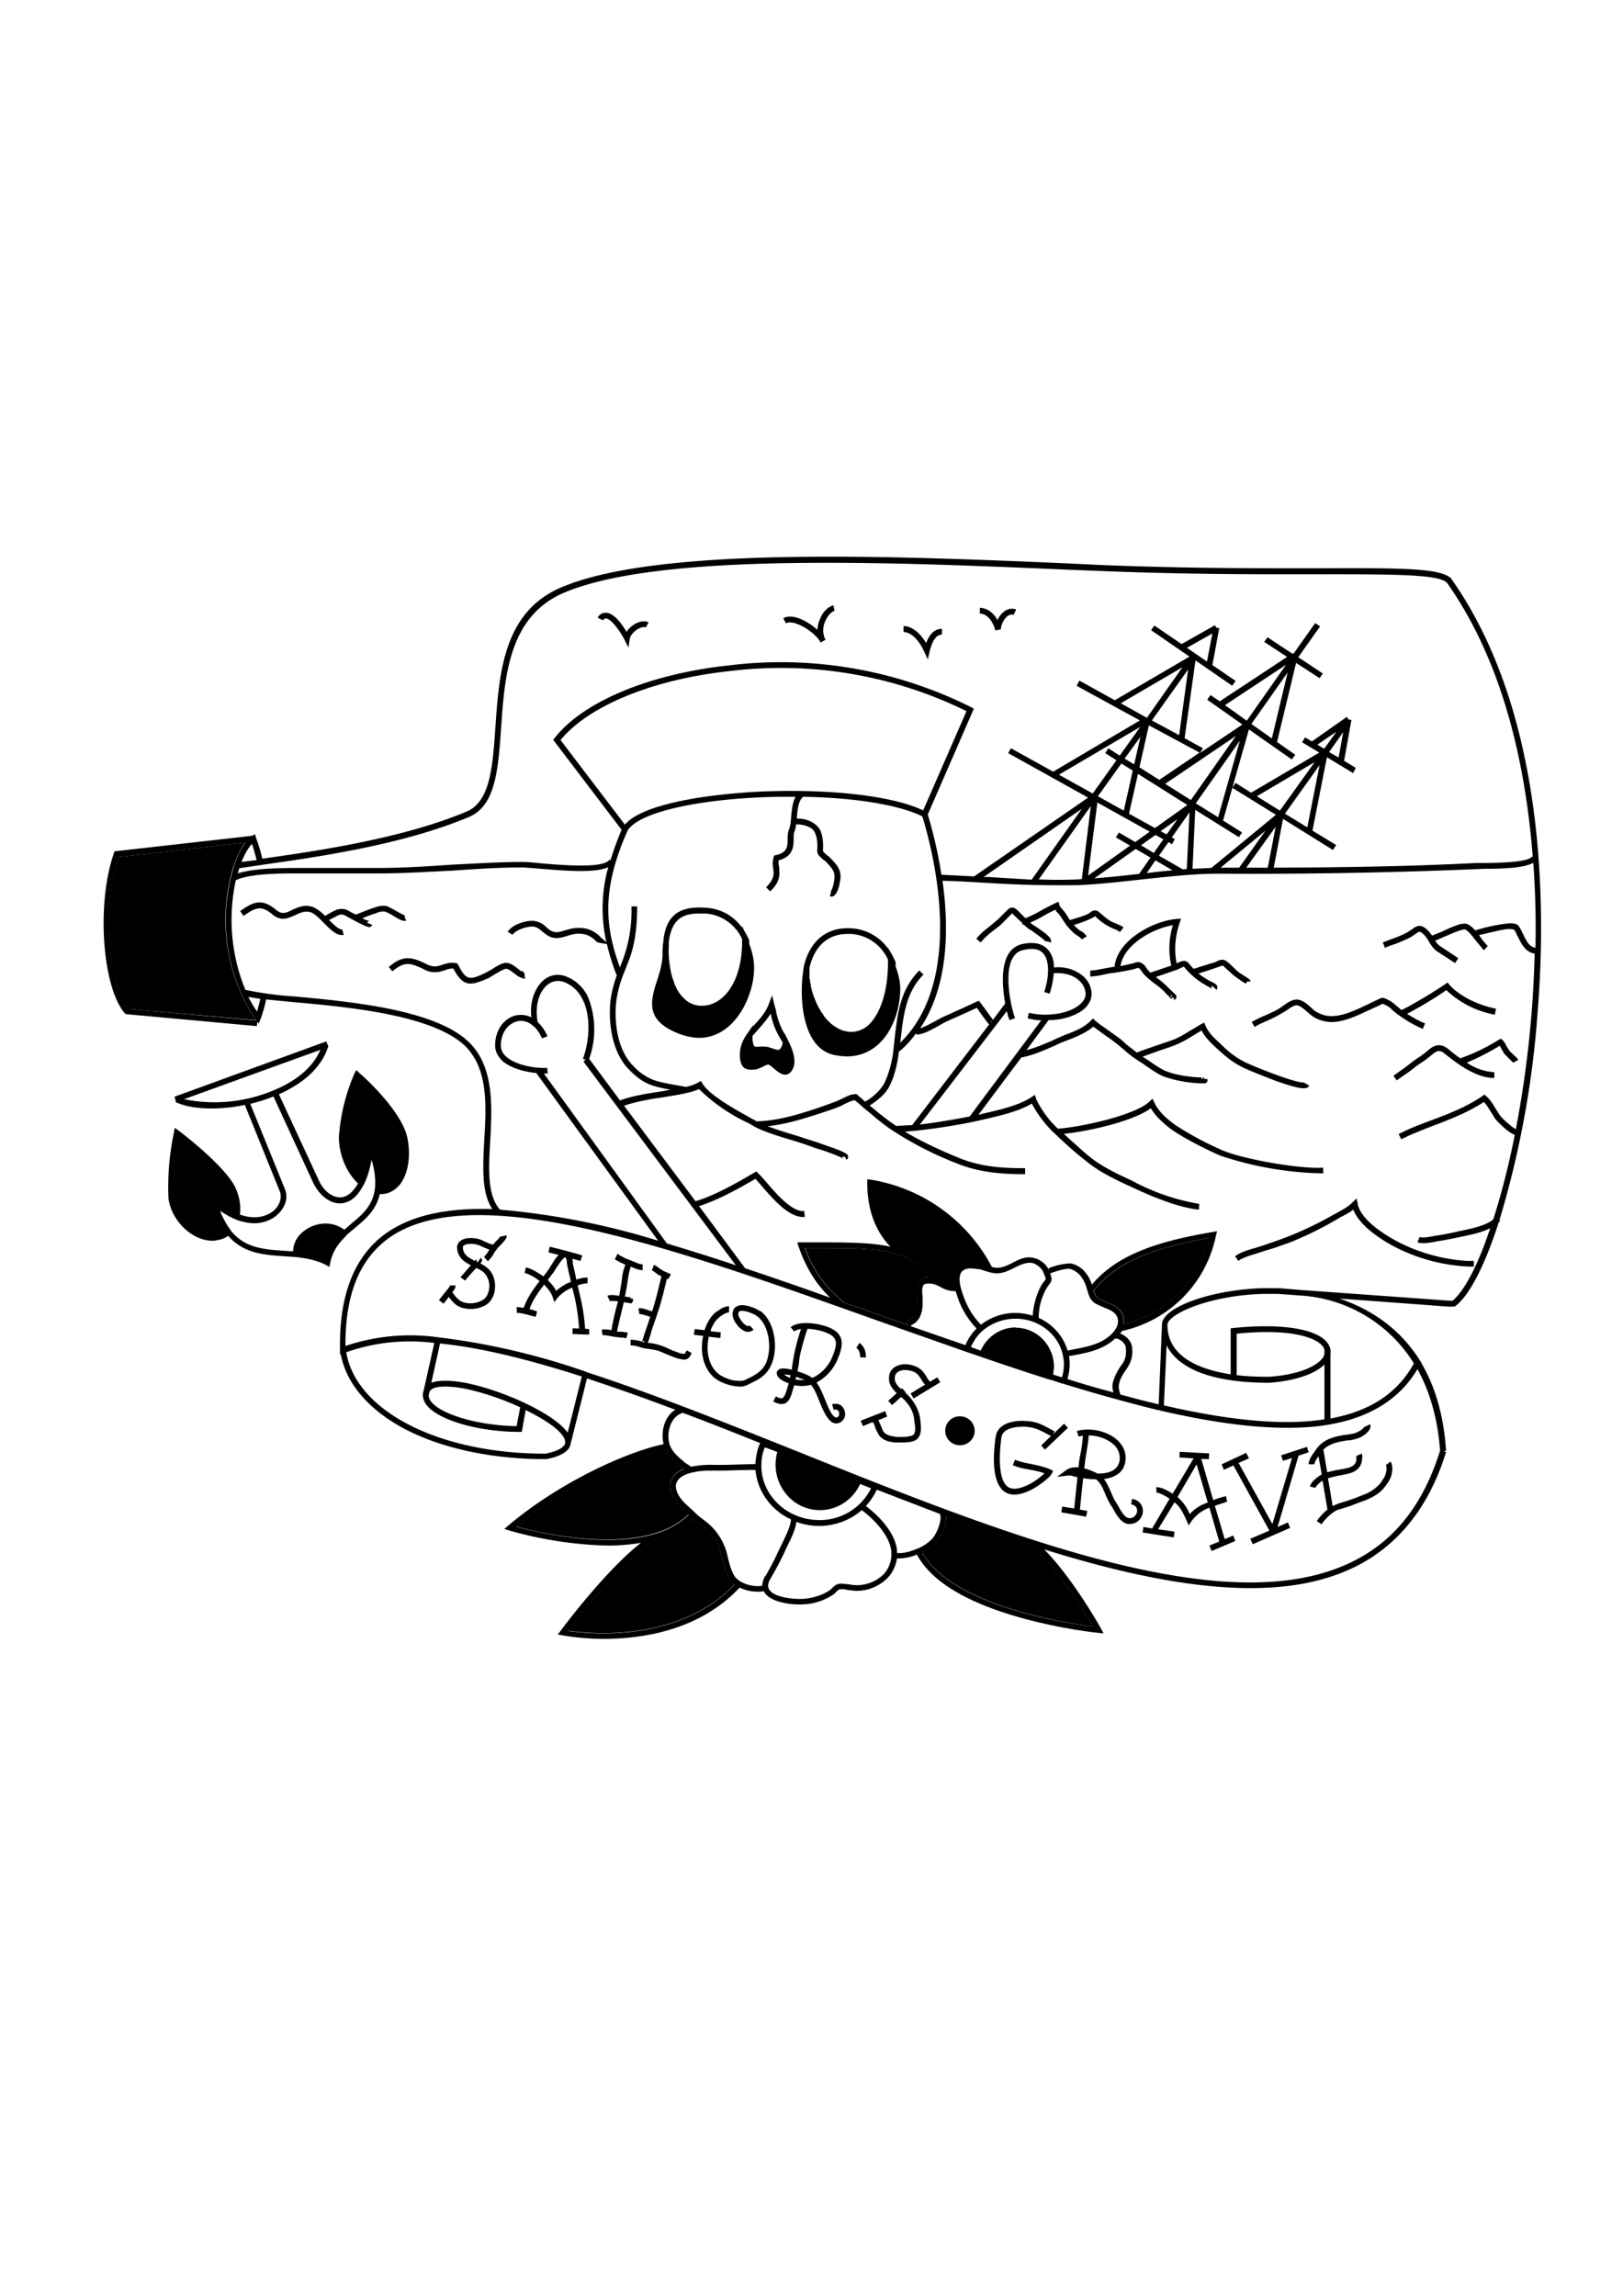 <svg xmlns="http://www.w3.org/2000/svg" width="595.3" height="841.9"><path d="M287.8 379V379.2a25.5 25.5 0 0 1-3.2-8.7l-.6-2.2-.8-3.3-1.2 3.2c-1 2.8-3.4 5.7-5.3 7.6l-.5.6v-.4l-2 2.9c-2.2 3-3 5.8-2.8 9 .3 3.1 1.5 4.4 4.2 4.4l1.5-.1c.8-.1 1.7-.6 2.7-1 .7-.4 1.6-.8 2-.8.4 0 1.3.8 2 1.4 1.3 1.1 2.7 2.3 4.2 2.3 1.3 0 2.3-.9 3-2.6 1.2-3-.6-7.3-1.8-9.7l-1.4-2.8zm-9.5-1.7c1.4-1.5 3-3.5 4.4-5.6a26 26 0 0 0 3.2 8.6l1.2 2.1c-.6 2.6-1.4 2.6-1.7 2.6-.5 0-1.2-.2-2-.5l-1.2-.4a7 7 0 0 0-2-.3h-1.4l-1 .1c-.7 0-1-.1-1.1-.3-.4-.3-.7-1.3-.7-3.7l2.3-2.6zM274.8 346v-1.2c-.6-1.4-1.3-2.6-2-3.8l-.6-1.4v.6c-3.1-4.3-7.8-7-13.3-7.3a31 31 0 0 0-2.4-.1c-8.2 0-12.3 3.7-13.2 12.3v.5l-.1.5a35.3 35.3 0 0 0-.2 3.9c0 3.3-1 6.5-2 9.6-2.4 7.5-4.8 15.2 9.5 20 2 .6 4 1 5.9 1 13 0 20.2-15.2 20.2-25.7 0-3.3-.9-6.4-1.8-8.8zM256.5 335h2.2a16 16 0 0 1 13.5 9.4v.8c0 15.9-7.7 24-15.1 23.6h-1l-.4-.1-.6-.2h-.4l-.5-.2-.4-.2-.5-.2-.4-.2-.5-.3-.3-.2-.5-.4-.3-.3-.4-.3-.3-.4-.5-.4-.2-.3a13.5 13.5 0 0 1-2.1-3.4l-.2-.4-.3-.8-.1-.3a25 25 0 0 1-.3-1l-.2-.4-.2-.7a36.8 36.8 0 0 1-1.2-11.2v-.7-.8c1-7.4 4.1-10.4 11.2-10.4zM328.5 353v-.2l-.1-.2c-.7-1.6-1.5-3.1-2.4-4.5l-.3-.6v.3a17.9 17.9 0 0 0-14.9-7.4c-8.2 0-14 5.2-16 14.2l-.5 3.8c-.4 4.7-.4 11.6 1.5 17.6 2 6.2 5.3 9.8 10.2 10.9 1.6.3 3.2.5 4.7.5 6.1 0 11.3-3 14.9-8.5 2.9-4.5 4.6-10.5 4.6-16.4 0-3-.9-5.8-1.7-8.1V353zm-17.7-10.5h1.5a16 16 0 0 1 13.4 9.4v1.2c0 10.7-3 19.3-7.5 23.1a9.3 9.3 0 0 1-5.7 2.2h-.5c-3.3-.1-6.3-1.8-9-4.8l-.8-1-.2-.4-.5-.8-.3-.3-.4-.8-.3-.4-.4-.8-.2-.4-.4-.8-.2-.5-.3-.7-.2-.5-.3-.8-.2-.5-.2-.7-.2-.6-.2-.7-.1-.6-.2-.6v-.7l-.2-.6-.1-.6v-.5l-.2-.7v-.5-.7-.4-.7-.3-.7-.3c.8-3.8 3.8-12.5 14-12.5zM185.6 355.3c1 0 1.8.8 2.8 1.5l1.6 1.2.4.2.6.3 1.6.5-.2-1.6c0-.5-.2-.9-.6-1.1-.3-.2-.6-.2-.8-.2l-1.2-1c-1.2-.9-2.6-2-4.3-2-1.4.1-3 1-5.3 2.5l-2 1.1c-6.2 3-7.3 2.7-10.2-3l-.3-.4-.5-.1c-1.8-.4-3.3.1-4.7.5-.9.3-1.7.6-2.7.7-1.7 0-2.7-.5-4.1-1.2l-1.3-.6c-4.7-2-7.5-1.6-11.8 2l1.3 1.6c3.7-3 5.7-3.4 9.7-1.6l1.2.5c1.4.8 2.8 1.5 5.1 1.4 1.2 0 2.3-.4 3.3-.7 1-.4 2-.7 3.1-.6 2 3.8 3.8 5.5 6.3 5.5 1.7 0 3.8-.8 6.6-2l2.1-1.3c1.4-.8 3.4-2 4.2-2.1zM144.8 336.2l.7.4c.9.5 1.9 1.1 3 1.1h.2l.3-.1-.5-1v-.3l-.1-.7c-.4 0-1.2-.5-1.8-.8l-.9-.5-1.2-.7-2.1-1.1c-2-.8-4 0-5.6.5l-.9.3-5.4 2.1-2-1c-1-.7-2.3-1.3-4-1-1 0-3.1 1.2-5.3 2.5a13 13 0 0 0-4.5-3.3c-3-1-5.3.1-7.4 1-2.4 1.3-4 1.8-6 .1-5.3-4.5-8.5-2.9-13.2.4l1.2 1.8c4.6-3.2 6.5-4 10.7-.5 3.1 2.6 5.8 1.3 8.3.2 1.8-.9 3.6-1.7 5.8-1 1.2.4 3 2.1 4.6 3.8 2.3 2.3 4.5 4.5 6.6 4.5h.8l-.6-2.1c-1 .3-3-1.6-4.8-3.4 2.8-1.5 3.8-2 4.2-2 .9-.1 1.5.2 2.7.9 5.6 3.1 7.2 3.7 8 3.7l.3-.1.7-.7-2-.8c.3-.4.7-.6 1-.6-.3 0-1.1-.3-2.7-1 1.2-.6 2.7-1.1 3.7-1.5l1-.3c1.2-.5 2.7-1 3.9-.6a23.6 23.6 0 0 1 3.3 1.8zM488.9 374.8c4.5-.2 9-2.4 13.1-4.3l3.3-1.5 1.4-.7.4-.2 1 .4.5.3c.7.3 1.6 1 2.3 1.8l1.6 1.3c3.5 2.5 6.4 4.2 9.4 5.4l.8-2c-2.1-.8-4.2-2-6.6-3.5 4.2-2.2 10.3-5.8 14.4-8.7a35 35 0 0 0 17.8 9l.4-2.2c-5.3-1-12.9-4-17.2-8.9l-.6-.7-.8.6c-4.4 3-11.7 7.4-16 9.5l-.3-.2-1.4-1.2c-1-.8-1.9-1.7-3-2.2l-.4-.2c-1.6-.8-2-.9-3.3-.2l-1.3.6-3.3 1.6c-4 1.9-8.2 3.9-12.3 4-2 .1-3.7-.3-5.7-1.4-.7-.3-1.5-1-2.3-1.8-1.5-1.3-3-2.6-4.7-2.8-2-.3-4 1.2-5.8 2.5l-2 1.3-3.8 1.8a41 41 0 0 0-5.4 2.6l1.1 1.8c1.6-1 3.3-1.7 5.1-2.5a54.9 54.9 0 0 0 6.2-3.3c1.5-1 3.1-2.3 4.3-2.1 1 .1 2.4 1.3 3.6 2.3.9.8 1.8 1.6 2.7 2.1a13 13 0 0 0 6.8 1.7zM555 386.6c-.6-.5-1.2-1-1.5-1.5l-.9-1.4c-.4-.8-.8-1.6-1.5-2.3l-.6-.5-1.4.8a69 69 0 0 1-13.5 6.4c-1.5-1-3-2.2-4.4-3.4-3.5-2.8-6-.8-8 1l-2.1 1.6c-1.8 1.1-3.5 2.4-5.1 3.7l-4.9 3.5 1.2 1.7 5-3.5c1.6-1.3 3.2-2.5 5-3.6l2.2-1.7c2.3-2 3.3-2.7 5.4-1 5.2 4.2 11.4 8.6 17.5 8.9h.7v-2.1a20 20 0 0 1-10.1-3.5 92 92 0 0 0 12.1-6.2l.6 1.1 1.1 1.9 1.7 1.7 1.5 1.5 1.9-1c-.4-.7-1.2-1.4-2-2.1zM498 441.5l-.4-2-1.5 1.4c-1.4 1.5-3.3 2.5-5.2 3.6l-2.6 1.4a125 125 0 0 1-21.4 9.6l-3.5 1.2-2.8.9c-2.6.7-5.6 1.6-7.6 3.1l1.2 1.7c1.8-1.3 4.4-2 7-2.8l3-1 3.4-1c2.6-1 5.4-1.8 8-3a127 127 0 0 0 16.2-8.3c1.6-.8 3.2-1.6 4.6-2.7 2.4 6.3 11 11.4 14.7 13.4a66 66 0 0 0 28 7.5h1.5v-2.1h-2.4c-8.8-.5-18-3-26-7.3-3-1.6-13-7.3-14.2-13.6zM456.9 358.2a51 51 0 0 1-3-2l-3-2.9-.3-.2c-1.6-1.5-2.6-1.3-4-.7l-.8.4-7.4 2.3-.6.2-1.2-1.3-.2-.3c-.5-.5-1-1.3-2.1-1.3-.6 0-1.3.2-2.3.7l-.4.2c-.5-2.2-1.3-8 1.1-14.9l.5-1.5-1.6.1c-8.8.7-22 8-22.8 17.6h-.7l-1 .2-2.8.5c-1.5.3-3 .6-4.4.6v2.2a24 24 0 0 0 4.9-.7l2.5-.5 1.1-.1c2.5-.4 5-.8 7.6-1.4l.8-.3c.7-.2.7-.2 1 0 .4.3.7.7 1 1.2l.8 1c1.2 1.3 2.6 2.4 3.9 3.4a26 26 0 0 1 3.3 2.7l2.3 2.4.6.5.5-.6.6.8a1 1 0 0 1-.8.1l.6.2.4-.3c.2-.1.5-.4.5-1v-.4l-.9-.9-2.3-2.2a28 28 0 0 0-4.4-3.7l7-2.4 1.1-.4 1-.5 1.2-.5.5.5.3.4a27.8 27.8 0 0 0 7.1 5.8l1 .6.5.2 1 .6s-.2-.2-.2-.5c0-.2 0-.5.2-.6l1.6 1.5c.2-.3.4-.7.3-1.1-.1-.8-1-1.3-2-1.8l-.4-.2-1-.5-2.2-1.4-1.3-1a225.6 225.6 0 0 0 7.9-2.6c1-.4 1-.4 1.6.2l.3.3 3.2 2.9 3.1 2.2 1.2.7.7-.8 1 .1c0-.6 0-.7-1.7-1.8zm-27.3 6.7l.5.6h-.7c0-.2 0-.4.2-.6zm-9-9.8c-.4-.6-.8-1.2-1.4-1.6-1.3-1-2.3-.7-3.1-.4l-.6.2-4.5 1c1-7.5 11.3-13.7 19.2-15a29 29 0 0 0-.6 14.8l-7.7 2.6-.7-.8-.6-.8zM396.5 341.5l-1-.7c-.6-.6-1.2-1-1.6-1.6a43.6 43.6 0 0 0 6.8-2.6l1-.6.3.3.5.5a21.2 21.2 0 0 0 6 3.8c.8.3 1.6.7 2.3 1.2l1.3-1.7c-.9-.7-1.9-1-2.9-1.5l-1.3-.5c-1.5-.8-2.7-1.8-4-3-.2 0-.3-.2-.4-.3-.5-.4-1-1-2.2-.9-.6.1-1.2.5-1.8 1l-.6.3c-1 .6-4.6 1.7-6.5 2.2l-.6-1-1.4-2.1-.7-.8c-.5-.6-1-1-1.1-1.6l-.3-1.2-1.2.5-4 2c-2.2 1.3-5 2.8-7 3.5l-.6-.6-2.3-2.3c-1.2-1-2.2-1.6-3.8 0l-1.5 1.5-1.8 1.8-2.6 2.2c-2 1.6-4 3.1-5.4 5l1.6 1.3a30 30 0 0 1 5-4.6c1-.7 2-1.5 2.8-2.3l2-2a29.9 29.9 0 0 1 1.7-1.7c.2 0 .4.3.5.4l2.3 2.2 1 .9v.6h.5l1.6 1.4 1.6 1c1.2.9 4.5 3.1 4.8 3.9v-.3l2 .5c.4-1.5-1.4-3-5.6-5.8a31 31 0 0 1-1.5-1l-.5-.5c2-.8 4.2-2 6.2-3.2l3-1.5c.2.5.6 1 1 1.3l.6.7 1.2 1.8 1.2 1.8c.8 1 1.7 2 3 3.2l1.2.8c.6.4 1.2.8 1.5 1.3l1.8-1.1a6.6 6.6 0 0 0-2.1-2zM292 228.7c3.3 1 7.1 4 8.5 6.1l.5.8 1.8-1-.4-.8a8 8 0 0 1 .2-5.8c.9-2.1 2.2-3.6 3.5-4l-.4-2c-2 .5-4 2.4-5 5.2-.5 1-.8 2.4-.9 3.8-2-1.9-4.8-3.6-7.2-4.4-2.2-.7-4-.6-5.3.1l1 1.9c.8-.5 2-.4 3.6 0zM331.5 231.8c3 0 6 3.7 7.5 7.2l1.3 2.8.7-3c1.1-4.2 2.5-6 4.5-6.1v-2.1c-3.2 0-4.9 2.8-5.8 5.2-2-3.3-5-6.2-8.3-6.2v2.2h.1zM365.1 231.2l2-.4c0-1.4 1-3.8 2.5-4.9.8-.5 1.5-.7 2.2-.4l.9-2c-1.4-.5-3-.3-4.3.7-1 .7-2 1.9-2.5 3.2-1.6-2.8-3.8-4.4-6.5-4.5v2.1c3.8.2 5.3 4.8 5.7 6.2zM222.2 226.8c2 0 5.5 5.1 6.8 7.7l1.5 3 .5-3.3c.2-1.2 1.7-2.9 3.3-3.7 1-.5 2-.7 2.6-.4l1-1.9c-1.3-.6-3-.4-4.6.4a9.7 9.7 0 0 0-3.5 3.1c-1.5-2.6-4.6-7-7.6-7-.8 0-2 .2-3 1.8l2 1c.4-.7.8-.7 1-.7zM127 453l3.2-2.7c3.9-3.2 7.8-6.6 9.1-12.4h.4c2.7 0 5-1.2 6.9-3.4 3.1-3.9 4.2-10.5 2.8-17.3-2.1-10.1-17-23.3-17.7-23.8l-1-1-.7 1.3a71 71 0 0 0-5.7 23.3c0 6.3 2.7 12.9 7 17-1.9 3.3-4.1 5.1-6.6 5.1-2.9 0-6-2.4-7.7-6.1l-14.7-31.7c6.7-3 15-8.2 18-17.3h.1v-.4-.1h-.1l-.6-1.6L64 402.2l.5 1.6-.2.3c3 1.5 7.7 2.4 13.3 2.4 3.8 0 8-.4 12.2-1.3l12.7 31.4c1 2.1.4 4.7-1.5 6.8-2.3 2.4-7 4.2-13 2 .4-3-.1-6.2-1.4-9.3-3.3-8-20.4-21-21.1-21.5l-1.4-1-.3 1.7a96 96 0 0 0-2 24.3c1.2 8.2 8.7 15.4 16.1 15.4.6 0 1.1 0 1.6-.2 1.6-.2 3-.7 4.2-1.6 5.6 6.5 13.2 7 20.6 7.5l4.3.3c3.4.4 7.3 1 11 2.9l1.2.7.3-1.4c1-4.9 3.6-7.8 6-10.1zm-59.5-49.9l50-18.1c-3.2 7.6-10.8 12.2-16.8 14.7a56 56 0 0 1-33.2 3.4zm17.1 48c-1.5-2-2.8-4.3-3.9-7.1 1.9 1.3 3.8 2.4 5.6 3.1l1.2.5c2 .6 4 1 5.7 1 4 0 7.3-1.7 9.2-3.8 2.6-2.7 3.3-6.1 2-9l-12.6-31c2.9-.7 5.8-1.6 8.5-2.7L115 434c2.3 4.5 6 7.3 9.6 7.3 2.3 0 5.5-1 8.2-5.8l.7-1.2c1.2-2.4 2.1-5.4 2.8-9 1.3 4.5 1.6 8.2 1.1 11.4-1 5.7-4.6 8.8-8.5 12l-2.6 2.3c-2-1.5-4.3-2.3-6.9-2.3a13 13 0 0 0-9.5 4.2 9.3 9.3 0 0 0-2.4 6l-3.1-.2c-7.6-.5-14.7-1-19.8-7.5zM183.7 453.5v-.4c-.1.4-1.2 1.6-1.8 2.1l-1 1.2h-.1c-.9-.1-1.8-.6-2.8-1-1-.5-2.1-1-3.2-1.2-1.5-.3-4.5-.4-6.1 1-.8.7-1.2 1.7-1 2.8.3 3.2 2.6 4.8 5 6a490.8 490.8 0 0 1-3.8 4.4l1.7 1.2a89.3 89.3 0 0 1 4.1-4.6c1.1.5 2.1 1 2.8 1.7a7 7 0 0 1 1.9 6c-.3 2-1.2 3.5-2.6 4.2a9.2 9.2 0 0 1-6.4.8c-1.9-.5-2.9-1.7-4.3-3.5 0-.1 0-.2-.2-.3.7-.8 1.2-1.6 1.2-2.5h-2c-.1.4-1 1.5-1.4 2l-.5.6-.8 1-1.4 1.8 1.7 1.3 1.4-1.8.5-.7c1.3 1.7 2.7 3.5 5.3 4.1a11.4 11.4 0 0 0 7.9-.9c2-1 3.4-3.2 3.7-5.9.4-3-.6-6-2.5-7.7-.8-.8-1.8-1.3-2.8-1.9.7-.9.7-1 .6-1.4l-.4-.7-1.2 1.7h-.1c-.4-.5-.4-1-.3-1.3l-.6.8c-2.3-1.1-4.2-2.3-4.4-4.6-.1-.6.1-.8.3-1 .8-.7 2.8-.8 4.3-.5.8.1 1.7.5 2.7 1l2.4 1c-.6 1-1.3 2-2 2.6l1.4 1.6c1-.8 1.8-2 2.5-3.3l.4-.6h.1l.6-.9 1-1c1.8-1.9 2.5-2.7 2.3-3.7l-2 .5zM214.6 487.3c-.2-3.8-.9-8.3-2-12.8l-.2-.8-.5-2.3a12 12 0 0 1 3.6-.8v-2.1c-1.4 0-2.8.3-4.1.8l-.2-1-.5-2.3-.6-2.6v-.8l-.2-1 3 .8.7-2a211 211 0 0 0-12-3.2l-.4 2.1 3.7.9c-1 1-1.8 2.4-2.6 3.6a32.5 32.5 0 0 1-3 4.3c-2.2-1.6-4.5-2.9-6.4-3.3l-.5 2c1.8.5 3.8 1.6 5.5 3-2.3 3-4.5 6.1-5.8 9.8l-2.6-.3.1 2.2c1.3-.1 3.5.5 5.2 1l1.7.4.5-2-1.6-.5-1.2-.3c1.2-3.3 3.2-6.2 5.4-9 1.4 1.5 2.6 3 3.1 4.5l.6 1.9 1.2-1.5a13.2 13.2 0 0 1 5.4-3.8l.5 2 .2.8c1 4.3 1.6 8.6 1.8 12.2l-2.4-.1v2.1l4.5.2h1.6v-2l-1.5-.1zm-6.7-16.6c-1.1.6-2.6 1.5-3.9 2.7-.7-1.4-1.8-2.7-3.1-4l1.5-2c.6-.7 1.2-1.6 1.7-2.5 1-1.4 1.8-2.8 3-3.8v-.1l.4.3c.3.5.4.8.4 1.5l.1.9.6 2.8.5 2.1.3 1.5-1.5.6zM227.5 483l1.3-5.4c.8 0 1.5.2 2.2.3l.5.1.4-.3.4-1.2-.6-.4-.4.4.1-.7a36 36 0 0 0-2.2-.3 90.7 90.7 0 0 0 1.2-7c.2-1.2.5-2.8 1-4 1.5.7 3 1.3 4.3 1.3v-2.1c-1 0-2.7-.8-3.9-1.3l-1.3-.5c-.6-.2-1.3-.5-2.1-1l-.5-.2-1.4-.9-1 2 1.2.7.7.4 2 .9a17.6 17.6 0 0 0-1.3 5.5l-.5 3.2-.5 2.7h-.1c-1.3-.2-3-.5-4.2 0l.9 2c.5-.3 2.1 0 3 0a105.1 105.1 0 0 0-2.2 9.2l-.2 1.4c-1.1-.2-2.6-.4-3.6-.2l.3 2c.8 0 2.7.3 4.1.6l2.4.3c.8 0 1.5.1 2.2.3l.6-2c-.9-.3-1.8-.4-2.7-.4l-1.3-.1.3-1.4.9-4zM251.6 495.7c-.4.8-.5.8-.8.8-1 0-2.3-.6-3.4-1l-.4-.1-2-.9a21.3 21.3 0 0 0-6.6-2h-.8a50.1 50.1 0 0 0 1.5-4.9 206 206 0 0 0 2.2-6.4c1.3-3.8 2.2-7.7 3.1-11.4l.2-.9.5.2 1-1.8-2.9-1.3-1.4-.9c-.6-.5-1.2-1-2-1.2l-.7 2c.5.2 1 .5 1.5 1 .5.3 1 .8 1.8 1l.2.2-.3 1.2c-.9 3.8-1.8 7.5-3 11.3l-.1.3-1-.3c-1.2-.4-2.6-1-4-.8l.3 2.1c.9 0 2 .4 3 .7l1 .3a241.5 241.5 0 0 1-2 5.9l-1 3.2a15 15 0 0 0-4.2-.7v2.1c1.5 0 2.4.3 4 .8.9.3 1.9.4 2.8.5l2.4.4c1.3.3 2.5.9 3.7 1.4l2 .8.5.2a13.7 13.7 0 0 0 4.1 1.1c1.7 0 2.2-1 2.7-2l.2-.4-1.8-1-.3.5zm-16-3.7s.3-.3.7-.3v.5h-.5l-.3-.2zM278.9 480.9c-1.6-1.1-6.3-3.2-8.7-1.8-.8.4-1.6 1.3-1.5 3.2.2 2 2.3 5 4.5 5.9a3 3 0 0 0 3.2-.6l-1.4-1.5c-.2.2-.5.3-1 .1-1.4-.5-3-3-3.2-4 0-1 .3-1.2.4-1.3 1.3-.7 5 .7 6.4 1.7 4.7 3.4 5.6 12.3 3.3 17.4-1.4 2.8-3.7 4.2-6.5 5.5-1.6.9-2.1 1-4.4.8-1.4 0-3-.6-4.7-1.4-2.4-1.1-4-3.1-5-5.8-.9-2.7-1-5.9-.3-8.9l4.2.5.2-2.1-3.8-.4c.2-.8.5-1.5.9-2.2a8.3 8.3 0 0 1 2.6-3.1l.2-.2c.7-.5 2-1.4 3.1-1.4V479c-1.9.1-3.4 1.2-4.3 1.9l-.3.1c-1.3 1-2.2 2.1-3.2 4-.5.8-.8 1.8-1.2 2.8l-3.6-.4-.3 2.1 3.4.4c-.7 3.3-.6 6.8.4 9.7 1.1 3.3 3.2 5.8 6 7.1a17.8 17.8 0 0 0 7 1.8c1.6 0 2.5-.4 4-1.2 3-1.4 5.9-3 7.5-6.6 2.8-5.9 1.6-16-4-20zM335.2 512.8l9.7-5.9-1.1-1.8-2.7 1.6c-.5-.6-1-1.2-1.3-1.9-1-1.6-2.1-3.2-4.8-4-2-.7-4.8-.8-6.9.6-1.2.8-2 2.1-2 3.8-.2 2.5 1.3 4.2 2.8 5.7l-3.1 2.8 1.4 1.6 3.3-3 .5.4c2.5 2.3 4 4.9 4.3 7.7v.4c.3 1.5.8 4.5-.3 5.4-1 .7-4 .9-6.4.7-2.6-.3-4-1-4.7-2.1l-.7-1.7-1-2.3 3.2-1.3-.7-2-9 3.5.8 2 3.6-1.5c.5.6.8 1.4 1 2.3l1 2c1.3 2.4 4 3 6.3 3.2h2.1c2 0 4.5-.1 5.8-1.2 2-1.6 1.5-5.2 1.2-7.3v-.4c-.6-3.3-2.2-6.3-5-9l-.4-.2.2-.2-1.4-1.6-.4.3c-1.3-1.2-2.4-2.4-2.3-4 0-1 .4-1.8 1.2-2.3 1.3-.9 3.4-.8 5-.3 2 .6 2.7 1.7 3.6 3.2.3.6.8 1.2 1.3 1.8L334 511l1.1 1.8zM449.2 564.4l-3.6-12.2 4.5-1.5-.4-2c-.8.1-2.8.7-4.7 1.4l-4.4-15.1 2.8.1.1-2.1-10.8-.6-.1 2.1 5.2.3-7.7 13c-1.8-1.2-4.2-2.5-6-2.4l.1 2c1.2 0 3.2 1.2 4.8 2.2l-6.4 10.9-3.2-.5-.3 2 11.4 1.8.3-2.1-6-.9 6-9.9.2.2c2 1.6 3 3.9 4 6l1 2.3 1-1.5a13.9 13.9 0 0 1 6.6-5l3.6 12.4-3.6 1.5.8 2 8.7-3.7-.8-2-3 1.3zm-8.5-12.5c-1.5.9-3 1.8-4.3 3.4a16.6 16.6 0 0 0-4.5-6.3l7-12L443 551c-1 .4-2 .7-2.3 1zM468.6 560l7.7-26.2 3.7-1.2-.6-2-9.5 3.1.7 2 3.3-1-7.2 24.2-12.4-22.4 3.8-1.7-1-2-9 4.2.8 2 3.5-1.6 13.2 23.9-7 3 .9 2 13.7-6-.8-2zM305.2 515l.6 2c.7-.2 1.2-.1 1.6.3.4.4.5 1.2.3 1.8a1 1 0 0 1-1 .7c-1 0-2.2-1.9-3.7-5.6l-.3-.8-.6-1.4c-.7-1.7-1.5-3.5-2.6-5a17 17 0 0 0 7.9-9c1-2.4 1.9-5.2.9-7.6-.7-1.6-2.2-2.8-4.5-3.7-3-1.2-10.4-2.7-13.8 0l1.3 1.6c.6-.5 1.5-.8 2.5-.9a73.8 73.8 0 0 0-3.4 14.9c-2-.5-4-.7-4.8 0-.4.3-.7.7-.7 1.2 0 .7.4 1.4 1 2a11 11 0 0 0 3.4 1.8l-1 3.3c-.5 1.3-1 2-1.4 2.2-.4.1-1.2-.1-2.3-.7l-1 1.8c.8.5 2 1 3 1l1-.1c1.5-.5 2.2-2 2.7-3.4l1-3.4c2.1.4 4.3.4 6.1-.2 1.2 1.4 2 3.2 2.7 5l.6 1.5.3.7c1.1 2.6 3 7 5.6 7h.1c1.3 0 2.4-.8 3-2a4 4 0 0 0-.8-4.2c-.9-1-2.3-1.2-3.7-.8zm-17.8-11l2.6.3-.2.7v.3c-1-.4-1.7-.8-2.4-1.4zm4.4 1.9l.1-.4.1-.6 3.2 1.2c-1.1 0-2.3 0-3.4-.2zm5.5-1c-.9-.6-2.8-1.4-4.8-2 .3-1.6.6-3 .7-4.6.3-2.1 1.8-7.8 3-11 2.4.1 5.2.7 6.8 1.4 1.8.7 2.9 1.5 3.3 2.6.6 1.3.3 3-.9 6a14.6 14.6 0 0 1-7.4 8 8 8 0 0 0-.7-.4zM317.6 497.8c.1-2.3-.8-4.3-2.4-5.3l-1.1 1.8c1.4.9 1.4 2.9 1.4 3.5h2.1zM352.2 519.4h-.2c-3 0-5.3 2.4-5.3 5.3s2.4 5.3 5.3 5.3h.2c2.9 0 5.3-2.4 5.3-5.3s-2.4-5.3-5.3-5.3zM378.3 536.9c-2-.4-4.2-.8-6-1.6l-.8 2c2 .9 4.2 1.3 6.4 1.7 1.8.3 3.6.7 5.2 1.3-1 1-3 2.5-4.3 3.3-1 .6-4.7 2.7-7.4 2.3-1.1-.1-2-.7-2.7-1.6-2-2.7-2.5-8.8-1.4-17.1.6-4.2 7.3-4 8.6-4 3.7.2 5.6 1.3 8.6 2.9l1 .5-3.6 3.5 1.4 1.5 8.4-8-1.4-1.5-4 3.8.5-1-1.3-.7c-3-1.6-5.3-3-9.4-3.1-4.9-.3-10.2 1.1-10.9 5.8-.9 6.3-1.3 14.6 1.8 18.7a6 6 0 0 0 5 2.5c3.2 0 6.5-1.8 7.9-2.7 1-.6 5-3.3 5.9-5l.5-1-1-.5c-2.2-1-4.7-1.5-7-2zM415.2 549.7l-.3 2c2 .3 2.2 1.8 2.2 2.2 0 1.1-.7 2.5-2.3 2.8-1.9.4-3.3-1.9-4.8-4.7l-1-1.6c-.6-1-1.1-2.3-1.6-3.4-.7-1.6-1.4-3.2-2.5-4.6 1.7-.2 3.3-.7 4.6-1.5 1.8-1 2.8-2.6 3.2-4.6.6-3.2-.5-6-3-8.3-3.7-3.3-10-4.6-14.7-3.2l.6 2 1.6-.3a52.6 52.6 0 0 1-1 7.2c-.3 1.4-.5 2.9-.6 4.4-1.7-.1-3.2.1-4.5 1l-3.4 2.5 4.1-.5a4.4 4.4 0 0 1 .7 0c.5 0 1.4.4 2.7.6l-.4 3.8-.8 7.7-4.4-.7-.3 2.1 9.1 1.6.4-2.1-2.7-.5.8-7.9.4-3.6c1.4.2 3 .4 4.7.4 1.7 1.3 2.5 3.2 3.4 5.4a29.1 29.1 0 0 0 2.7 5.1c1.4 2.5 3.2 5.9 6.2 5.9l1-.1c2.8-.6 4-3 3.9-5a4.4 4.4 0 0 0-4-4.1zm-13.4-9.7a22 22 0 0 0-4.1-1.5 83 83 0 0 1 .8-5.8c.3-2 .8-4.5.8-6.3 3.2 0 6.7 1.2 9 3.2a6.6 6.6 0 0 1 2.3 6.3c-.3 1.4-1 2.4-2.2 3.2-1.5 1-3.6 1.3-5.8 1.3l-.8-.4zM508.3 537.3c.3.4.4 1.7 0 2.9-.2 1.2-1 2.3-1.8 3.4v.1a14.4 14.4 0 0 1-6.5 4.5l-3 1.2-2.3.8-2.2.7a22.4 22.4 0 0 0-3.7 1.4l-1.7-10.2 3.5-.9.7-.1 1-.2c2.7-.5 6.4-1.1 7.2-5 0 0 .4-1.7 0-2.8l-2 .8v1.7c-.5 2.2-2.5 2.7-5.5 3.2l-1 .2-.8.1-3.4.8-1.4-8.3a8 8 0 0 1 1.4-1.1c2.3-1.5 5-1.9 7.6-2.3h.8c1.9-.4 3.4-.8 4.5-1.5.2-.1 3.8-2.3 2.8-4.4l-2 1v-.3c0 .4-1 1.4-1.9 1.8-.9.6-2.1 1-3.8 1.2l-.7.1c-2.8.4-5.8.9-8.5 2.6-1.3.9-2.4 2-3.5 3.8l-.4.5c-.8 1.2-1.7 2.6-1.7 4h2.1c0-.7.8-2 1.4-2.8l.1-.2 1.2 6.7c-1 .6-4 2.5-4.3 4.5l2 .4c.2-.7 1.5-1.9 2.6-2.6l1.8 10.6c-1.5 1.2-3 2.8-3.9 4.2l1.7 1.2c1.4-2 3.9-4.5 6-5.3l2.3-.7 2.5-.8a96 96 0 0 1 5.3-2c2.4-1 5.5-2.5 7.4-5.3 1-1.3 1.9-2.6 2.2-4.2.2-.6.7-3.2-.4-4.7l-1.7 1.3z"/><path d="M532.5 212.4c-3.5-4.2-18.8-4.1-49.2-4-21 0-47.1.1-79.4-1.2l-12.5-.6c-63.2-2.7-149.9-6.4-185.5 8.8-21.3 9-22.8 31.5-24.2 51.4-1 14.5-1.9 27.1-10.5 30.8-23.8 10-55.4 14.5-74.3 17.2l-.7.1c-.6-2.7-1.4-5.3-2.3-7.7l-.4-1.3-1 .6-50.5 5.7-.2.6c-6.5 18.5-4.3 49.3 4 58.8l.3.3 48.1 4.4.2-1.6.5.7.7-1.8a45 45 0 0 0 2-7.1h-.2l10.2 1c20.3 1.8 51 4.7 62.9 16 8.6 8.4 7.9 21.8 7.1 34.9-.5 9.8-1 19.1 3 25-16-.5-29.2 2-38.9 8.8-11.3 8-17 21.7-17 40.9v3.6h.3c2 10.6 10.1 20.2 23.2 27.2 13.6 7.2 32 11.2 51.9 11.2h.2c5.5-1 8.6-3 9-5.6l6-24a781 781 0 0 1 32.4 11.5c-3.8 2.3-5.2 7.4-4.5 11.6l.2 1c-14.1 3-38.4 14.2-56.9 29.8l-1.5 1.3 1.9.6a143.8 143.8 0 0 0 36 5.5c4.4 0 8.5-.4 12.2-1-13 10.1-28.8 31.3-29.5 32.3l-1 1.3 1.6.3c.2 0 6.4 1.3 15.3 1.3 14 0 35-3 49.8-18.8a15 15 0 0 0 6.5 1.5c.8 0 1.6 0 2.3-.2 0 .2.2.3.3.5 2.2 3.4 8.8 4.4 13 4.4l2-.1a21 21 0 0 0 10.6-3.8l1-1c.7-.6.9-.8 2-.7.7 0 1.3.1 2 .3 1.1.1 2.2.3 3.6.3a16 16 0 0 0 11.4-5.2c1.6-1.9 2.6-4.2 3-6.7h1a18 18 0 0 0 6.3-1.4c5.3 9.8 18 17.5 37.9 23.1 14.9 4.2 28.4 5.6 28.6 5.6l2 .2-1-1.8c-.4-.8-10.4-18.5-20.8-29 30.4 9.5 55.3 14.2 75.7 14.2 15.7 0 28.7-2.8 39.5-8.4 15.3-8 26.2-22 32.2-41.5l-1-.3 1-.1c-.8-12.7-3.9-23.5-9.1-32.3v-.2l-.2-.2a51.8 51.8 0 0 0-14.9-15.8 59 59 0 0 0-15-7.4l40.5 3 2-.1.2-.2c5-3.8 10.7-14.7 15.8-30.6l.6-.7-.3-.2a350 350 0 0 0 14-76.5c3.1-38 3-109.3-31.5-158.4zM97.2 317c19-2.7 50.7-7.2 74.8-17.4 9.8-4.1 10.7-17.3 11.8-32.6 1.3-19.2 2.9-41 23-49.6 35.1-15 121.5-11.2 184.5-8.5l12.6.5c32.2 1.3 58.4 1.2 79.4 1.2 27 0 44.7-.1 47.5 3.2 20.7 29.4 28.8 67 31.4 100.5l-.3-.2c-1.3 2.2-12.6 2.3-17.4 2.4H541c-25 1.3-50.5 1.6-73.8 1.7l3.4-17.9 18.3 11.4 1.2-1.8-8.7-5.3 5.3-26.9 9.6 5.8 1-1.9-4.3-2.6 2.7-15-1-.1-.7-1-12.8 9-2.5-1.5-1.1 1.8 6.3 3.8-25 14.7-5.7-3.6-1.2 1.8 16 9.9-23.7 19.5-6.9.3 1-21.6 16 10 1.2-1.7-7-4.4 9.5-33.4 15.7 11 1.3-1.7-6.7-4.7 7-29 8.6 5.6 1.2-1.7-9-6 8-11.3-1.8-1.2-8 11.3-.1-.3-.3.2-9.1-6-1.2 1.7 8.4 5.5-24.7 16.3-3.4-2.3-1.2 1.7 12.9 9.1-15.5 10.4 1-1.7-6.7-3.7 4-28.5 13.5 9.3 1.2-1.8-8.5-5.8 2.5-13.5-1-.2-.6-.9-12.2 6.9-10-6.8-1.2 1.7 14.1 9.7-27.4 16-13-7.2-1 1.9 23.2 12.7-31.8 18.8-15.5-8.6-1 1.8 29.3 16.3-41.8 28.9-12-.6c-1.4-9.4-3.6-17.4-5-22.1l16.9-38.8-.9-.5a155.6 155.6 0 0 0-88.8-15.4c-29.2 3.1-53.7 13.3-64.1 26.7l-.5.6 25.1 33c-1.7 4-3 7.7-4.1 11.2l-.4-.2c-2 3.2-17 2-25 1.3-2.9-.3-5.2-.5-6.6-.5-8.9 0-17.8.6-26.3 1-8.7.6-17.6 1.2-26.6 1.2h-28.2c-6.8 0-17.5 0-23.6 2l.6-1.9 9.4-1.4zm370.7-13.8l-2.9 15h-7.9l10.8-15zm-13.4 15h-6.8l16.5-13.6-9.7 13.6zm31.2-43.6l-2.5-1.5 7-4.8-4.5 6.3zm7-6.3l-1.7 9.5-3.5-2 5.3-7.5zm-23.2 29l-8.5-5.3 21.2-12.5-12.7 17.7zm14.5-16.7l-4.5 22.8-8.2-5 12.7-17.8zm-83.9 15l-3.3 26.8-1.5.1c-4.7.2-9.5.2-14.3 0l19.1-26.9zm-21.7 27l-16-1h-1.6l36-25-18.4 26zm47.3-17.8l6.2-4.4-4 5.6-2.2-1.2zm1 3l-3.5 5-4.7-2.8 5.3-3.8 2.9 1.6zm-3-4.1l-9.6-5.3 3.3-14.6 18.1 11.4-11.9 8.5zm-8.2-21.2l-3.3 14.8-9.5-5.3 8.6-12 4.2 2.6zm-3-4.3l5.8-8-2.3 10.1-3.5-2.1zm5.4 3.3l3.5-15.5L440 276l-14.8 10-7.4-4.7zm4.6-17.3l13.3-18.7-3.3 24.1-10-5.4zm-1.9-1l-9.5-5.3 22.6-13.2-13 18.5zm-9.9 13.9l-4.2-2.7-1.1 1.8 4.1 2.6-8.7 12.2-12.4-6.9 29.8-17.5-7.5 10.5zm-8.2 17.2l19.2 10.7-5.3 3.8-6-3.5-1.1 1.8 5.2 3-15.4 11 3.4-26.8zm14 17l5.5 3.2-4.2 6h-.2c-5.3.6-10.7 1.2-16.2 1.6l15.2-10.8zm7.3 4.2l6.3 3.7c-3.2.2-6.4.6-9.5 1l3.2-4.7zm1.3-1.7l3.5-5 1.3.8 1-1.9-1.1-.6 6.5-9.2-1 20.8-1.5.1-8.7-5zm2.2-26.3l26-17.6-16.5 23.5-9.5-6zm27.5-16l-8 28.2-8.2-5.1 16.2-23zm2.5-7.2l-8-5.7 22.4-14.8-14.4 20.5zm15-17.7l-5.8 24.2-7.5-5.3 13.3-18.9zm-37-9l9.4-5.3-2 10.3-7.3-5zm-66 133.2c.3 1.3.6 2.5 1 3.3l2-.7c-1.7-4.8-4-16.5-.9-22 1-1.7 2.2-2.7 4-3 3.3-.8 5.8-.4 7.2 1.2 2.7 3 2 9.5.4 14.2l2 .6a32 32 0 0 0 1.5-7.5c4.8-.3 7.7 1.2 9.2 2.6a7 7 0 0 1 2.5 5c0 1.4-.8 2.8-2.4 4.1-4 3.2-11.9 4.4-18.4 2.8l-.5 2c1.6.5 3.3.7 5 .8l-26.2 35.2h.1c-5 1-12 2.2-18.4 3l31.9-41.6zm-6 3.8l.5-.2-.3.4-.1-.2zm-28.8 38l-5.8.3-1.3-.9a82.4 82.4 0 0 1-6.6-5.1l-1.8-1.5c3.6-2.3 6-4.6 7.2-7 2.1-4.1 3-8.7 3.5-12.7 2.5-2 4.6-4.4 6.4-6.9v.6c2.5 0 5.4-1.7 8-3.1a39 39 0 0 1 3.3-1.8l6.5-2.9 4.4-2 .7 1c2.1 3 3.2 4.4 3.8 5.1l-28.3 37zm-4.3-30.2l.2-1.7c1-8.7 2-16.9 8.3-23.3l-1.5-1.5c-7 7-8 15.9-9 24.5l-.5 4.6a39 39 0 0 1-3.4 12.4 19 19 0 0 1-7 6.6l-.2-.2-1.7-1.5c-.4-.2-.5-.4-.6-.5-.6-.8-1.2-.6-2-.4h-.5c-1.2.4-2.4 1-3.6 1.6-1 .4-1.8.9-2.6 1.1l-2.1.8c-8.4 3-18 6.2-26.5 6.3l-1.8-1c-5.4-3-15.5-8.5-18-12.8l-.6-1-1 .6a18 18 0 0 1-4.5 1.6l-3.8-.7c-2.4-.4-5.1-.9-7.7-1.7a20 20 0 0 1-8-5.5c-4-4-6.3-11.1-6.3-19 0-4.1.4-6.4 1.6-10.8.6-2 1.4-4 2.3-6.2l1-2.6c2-5.2 3-11.4 3-19.7h-2.1a51.5 51.5 0 0 1-3.9 21.5l-.3.9c-5.6-15.2-6.7-28.8 2.8-50.2 3.7-6.2 22.8-11 48.6-12.2 4.5-.2 8.8-.2 13-.2-1.1 2-1.3 4.5-1.6 7-.1 2-.3 3.8-.9 5.2-.3.9-.4 2-.4 3.1 0 2.8 0 5.1-4.3 6.1l-.6.1-.2.6a7.8 7.8 0 0 0-.2 4c.1 1 .2 1.8.1 2.6-.3 1.8-1.4 3.1-2.7 4.5l1.5 1.5c1.5-1.5 3-3.2 3.3-5.6.2-1.1 0-2.2 0-3.2-.2-1-.3-1.8-.2-2.6 5.5-1.4 5.5-5.4 5.5-8 0-.9 0-1.8.2-2.3.4-.9.6-1.9.7-2.9 2 0 4.7.5 6.2 2 1 1.1 1.6 3.2 1.6 6v.6c-.1 1-.2 2 .7 3l1.5 1.4c.4.3.8.5 1 .8l.3.3c1.6 1.7 2.8 3 2.8 5.1 0 1.4-.7 4.8-1.4 5.2h.2l-.5 2 .5.1c.4 0 .8-.1 1.1-.4 1.7-1.3 2.3-6 2.3-7 0-2.9-1.7-4.6-3.5-6.5l-.2-.2c-.4-.5-.9-.8-1.3-1.1l-1.1-1c-.4-.5-.4-.8-.3-1.5v-.8c0-3.4-.7-6-2.2-7.4-2-2-5-2.8-7.4-2.7v-.8c.3-3 .6-5.8 2.3-7.2 19 .3 35.3 3 43.7 7.2 4.4 14.3 15.6 59.8-8.1 83zm-101-80l-23.6-31c10.3-12.6 34-22.3 62.1-25.3a154 154 0 0 1 86.8 14.7l-15.9 36.4c-11.2-5.4-34.4-8-59.9-6.9-20 1-43 4.6-49.4 12zm-135 13l-5.6.7c1.1-2.9 2.5-5.2 3.8-6.6.7 1.9 1.2 3.8 1.7 5.8zm-47 54.6c-7.7-9.3-9.5-38-3.6-55.7l46.4-5.3c-1.5 2-2.9 4.7-4 8.1a66.2 66.2 0 0 0 7.8 56.9l.1.2-46.7-4.2zm47.1 1a49.4 49.4 0 0 1-3.2-5.4l4.4.7-1.2 4.7zm85.5 47.6c.7-12.9 1.5-27.5-7.9-36.5-12.3-11.9-43.5-14.8-64.1-16.7A125 125 0 0 1 90 363a67.7 67.7 0 0 1-3.5-40.2c5.3-2.6 17.6-2.5 24.2-2.5H139c9 0 18-.6 26.7-1 8.5-.6 17.4-1.2 26.2-1.2l6.5.5c10.5.9 20.2 1.5 24.7-.6a56.5 56.5 0 0 0-.7 27.5l-2-1.7-.4-.4-.1-.2c-2.5-2-4.4-3-8-2.9-1.6 0-3 .4-4.4.8-1.6.5-3.2 1-4.4.6-1.2-.3-2-1-2.7-1.7-1.1-1-2.3-2-4.7-2.3-3-.2-7.8 1.4-9.5 4l1.8 1.1c1.2-1.8 5.2-3.1 7.5-3 1.7.2 2.4 1 3.4 1.8s2 1.7 3.6 2.2c1.9.5 3.8 0 5.6-.6 1.2-.4 2.5-.7 3.7-.8 3 0 4.4.6 6.5 2.4.2.3.5.7 1.3.9l3 .5a84 84 0 0 0 3.6 11.5l-.8 2.5c-1.3 4.6-1.7 7.1-1.7 11.4 0 8.4 2.5 16.1 6.9 20.5 2.1 2.2 5 4.8 8.8 6 2.3.7 4.5 1.2 6.6 1.5l-3.2.6c-5.2.8-10.6 1.6-15.3 3.3l.1.3-11.5-15.5a32 32 0 0 0-.4-22.6 14.6 14.6 0 0 0-8.6-7.8 8 8 0 0 0-8 1.8c-3.2 3-4.8 8-4.2 13.4-1.9-1-3.8-1-5.4-.8-4.7 1-7.9 5.5-7.9 11.1 0 2.1 1 4 2.6 5.6 3 2.7 8.3 4.1 12.5 4.5l44.7 61.5a278 278 0 0 0-58-11.4c-4.7-5.2-4.2-14.9-3.6-25.1zm19.7-24.9h1.4l-.2-2.1c-4 .3-11.5-.9-15-4.1a5.3 5.3 0 0 1-2-4c0-5.3 3.2-8.4 6.2-9 2-.4 3.8.2 5.4 1.5v.1h.1c1.4 1 2.5 2.7 3.4 4.7l2-.8c-1-2.3-2.3-4-3.6-5.2-1-5.4.2-10.6 3.3-13.4 1.8-1.6 3.9-2 6-1.4 3.2 1.1 5.7 3.4 7.3 6.7 3.1 6.4 2.3 15.5 0 21.6l1 .3-.8.7 55.9 74.7c-8.7-2.9-17-5.5-25.3-8l-45.1-62.3zm7.8 135.5v.1c-.5 1.6-3 3-7.3 3.8-39 0-69.4-15.6-73-37.2a70.1 70.1 0 0 1 32.3-3.4l-3.9 17.4c-.6 1.6-.3 3.3.8 5 3.9 5.7 19 10.2 34.2 10.2h1l1.4-8c8.2 4 14.5 8.5 14.5 11.8v.3zm-44-20.7c1.9 0 4.2.2 6.9.7 6.4 1.3 14 3.8 20.6 6.9l-1.3 6.9c-14-.2-28.1-4.3-31.6-9.3-.5-.8-.7-1.5-.6-2.2l.2-1c.5-1.4 2.6-2 5.7-2zm45 17c-5.1-7.3-24.4-15.8-37.7-18.4-5.6-1-9.8-1-12.4 0l3.2-14.4c14.1 1.4 31.1 5.4 52 12.1l-5.2 20.7zm41.9-7.3l-.1-.2c9.4 3.5 19 7.3 28.7 11.2-1 2.3-1.5 4.7-1.7 7.3v.4l-11.1.3h-3.8a37.6 37.6 0 0 0-8.8.7c-.2-.3-.7-.6-1.4-1l-.9-.6-.4-.4c-2.7-2.3-4.8-4.1-5.4-7.5-.6-4 .9-8.8 4.9-10.2zm-60.8 41.7a145.3 145.3 0 0 1 54.8-28.2c1.1 2.4 3 4 5 5.8l.6.4c.2.3.7.5 1.1.8-2.2.9-4.3 2.4-5 5-.9 3.8 2.5 8 4.7 9.8l2 2c-16.2 16-54.2 6.8-63.2 4.4zm19 38.1c4.2-5.6 20.8-26.6 32.1-33.3a31.7 31.7 0 0 0 13.6-7.8c.7.6 1.6 1.3 2.8 2 3.4 2.3 5.8 6.2 7 9.2.4 1 .7 2.3 1 3.7.8 3 1.6 6.4 3.4 8.3l1.2 1c-20.9 21.6-53.4 18.1-61.2 17zm72.2-20c-.7 1.4-1 2.5-1 3.5-1.9.5-7 0-9.7-2.9-1.4-1.5-2.2-4.6-2.9-7.3a22.1 22.1 0 0 0-9-14c-1.8-1.3-2.6-2.1-3.6-3.1l-2.5-2.3c-2.3-2-4.5-5.2-3.9-7.7.8-3 4.6-4 7.4-4.5 2.2-.4 4.4-.4 6.8-.4h3.9c5.8-.2 10-.3 11-.2.7 7.8 5.7 14.7 13 18.1 0 2.3-1.9 6-3.2 8.8l-1.2 2.4c-1.4 3.2-3 6.2-5 9.7zm8-29.8a16 16 0 0 0 12.2 5.6c6.3 0 12-3.8 14.7-9.6l4 1.6a21 21 0 0 1-20.2 11.6c-11.6-.6-20.6-10-20-20.8 0-2 .5-4 1.2-5.8 1.5.5 3 1 4.6 1.7a17 17 0 0 0 3.6 15.8zm35.8 28.8a13.9 13.9 0 0 1-13 4l-2.3-.2c-2-.2-2.8.6-3.6 1.3l-.8.8c-2.6 2-6.6 3.1-9.5 3.4-3.7.3-11.2-.4-13-3.3-.7-1-.6-2.3.3-3.9a113.2 113.2 0 0 0 6.3-12.2c1.4-2.7 3-6.1 3.3-8.8a24 24 0 0 0 24-4.3c4.7 3.5 10.2 9.4 10.8 14.9.3 3.2-.6 6-2.5 8.3zm4.6-7.5v-1c-.6-6.1-6.1-12.2-11.4-16.2 1.6-1.8 3-3.8 4-6l23.4 9h-.2c.8 2-1 6.7-2.7 8.8a14.9 14.9 0 0 1-5.1 3.6c-1.2.5-5 2.2-8 1.8zm72 27c-10-1.2-51.9-7.6-62.7-27.1 1.7-.8 3.9-2.1 5.4-4a16 16 0 0 0 3.4-9.4c10.5 3.9 20.9 7.5 31 10.8 9.4 7.7 19.6 24.3 22.8 29.8zM528.2 532c-6 19.2-16.1 32.4-31 40.1-25 13-62.5 10.6-118.3-7.4-28-9-57.5-20.8-86.1-32.3-27.3-10.9-53.1-21.2-77.3-29.1l-.7-.3a258.9 258.9 0 0 0-54.2-12.6 74.1 74.1 0 0 0-33.9 3.2v-.5c0-18.7 5.3-31.5 16.1-39.2 31.5-22.2 106.2 4.4 178.5 30.2l33 11.6 4.7 1.6.3.1.7.2.3.2.7.2c8.1 2.8 16 5.4 23.2 7.7l1.4.4h.2c1.4.5 2.7 1 4 1.3l.3.1.7.2a632.8 632.8 0 0 0 33.9 9.4h.4l.5.2c18.2 4.2 33.5 6.3 46.4 6.3 5.5 0 10.5-.3 15-1.1 15.3-2.5 26.4-9.4 32.9-20.4 6 10.8 7.8 22.4 8.3 30zm-143-65c2.5-1 5.6-1.8 7-1.7 1.4.2 3 1.3 4 2.4 1 1.3 2 3 2.5 5.2l.1.2c.6 2 1 3.7 3.1 5l3 1.4c2.2.8 4.3 1.7 5 3.8 1 3.5-2.5 6.8-5.9 8.6-3.1 1.6-6.9 2.3-10.5 3l-1.9.4a19.3 19.3 0 0 0-10.6-12 20.8 20.8 0 0 1 1.8-8.7c.5-1.3 1.2-2.5 2-3.5l.2-.3c.3-.4.7-.9.7-1.8 0-.6-.3-1.4-.5-2zm26.7 15.6c-.9-3-3.7-4.1-6.2-5.1l-2.6-1.2c-1.2-.8-1.6-1.6-2-3 7.7-9.8 20.1-15.4 42.3-19.3a42.5 42.5 0 0 1-31.3 31.6c.1-1 0-2-.2-3zm-3.6 28c-5.3-1.4-11-3-16.8-4.9a17.9 17.9 0 0 0 .6-8.4l1.8-.3c3.8-.7 7.7-1.5 11.1-3.3a18 18 0 0 0 4-2.8c1.8-.1 3.6 1.6 3.9 3.1.3 2.3 0 4.4-1.2 6.1l-.3.4a21.1 21.1 0 0 0-3 5.8c-.6 1.7-.4 3 0 4.3zm-35.8-23.8c-5.5 0-10.5 3.4-12.8 8.5l-3.6-1.3c1-2.2 2.4-4.3 4.3-6 3.3-2.8 7.6-4.4 12.1-4.4 8.3 0 15.6 5.5 17.3 13.2a15.7 15.7 0 0 1-.3 8.3l-3.2-1 .3-2.7c0-8-6.3-14.5-14-14.5zm-34.1-11.4c-.2-1.6-.3-3.4.4-4.2.4-.4 1-.5 1.8-.5 2 0 3.4.7 5.1 1.7 1 .5 2 .8 3.1 1h.5l1.3.2a31 31 0 0 0 7.6 13.6 18.6 18.6 0 0 0-4.1 6.1l-20.2-7 .7-.5 1-.6c.8-.7 1.4-1.4 1.8-2.3.8-1.7 1.1-3.5 1-5.8v-1.7zm45-6l-.3.4c-1 1.1-1.7 2.5-2.3 4a27.1 27.1 0 0 0-2 8.7 20.6 20.6 0 0 0-19 3.3 28 28 0 0 1-6.3-10.2c-2-5.1-2-8.6-.2-9.7 1.3-1 3.4-.8 5.2-.5 1 0 2 .4 2.9.7 1 .3 2.2.7 3.4.8 2.8.3 5.1-.9 7.3-2 1.8-.9 3.5-1.7 5.3-1.8 1.7-.2 3.5 1 4.5 2.2.5.5.8 1.3 1.1 2l.1.3.5 1.4-.3.4zm-42.8-.9c-1.5 0-2.6.4-3.3 1.3-1.4 1.4-1.2 3.7-1 5.7v1.6c0 2-.2 3.5-.9 5-.2.5-.6 1-1.2 1.4-.1.2-.4.3-.6.4-.5.3-1 .6-1.5 1.2l1.3 1-11.3-4-13.3-4.7.2-.3a43 43 0 0 1-13.8-19.4h3.3c22.8 0 34.7-.1 42.1 10.8zm125 38.6c9.3-.7 16.7-3.2 20.2-6.7v20.1c-14.8 2.3-34.1.6-58.9-5.1l1-22c4.5 8.9 17.4 13.7 37.6 13.7zm-12-2.9v-15.1c19.5-2 29.2 1.3 31.7 4.8.3.4.4.8.5 1.3v1.2l-.2.8c-1.4 3-7.6 6.8-20.1 7.7-3.6 0-7.7-.1-12-.6zm65-4.2c-6 10.9-16 17.5-30.6 20.2v-23.6c.2-1.4-.1-2.7-1-4-3.8-5.3-16.8-7.4-34.6-5.6l-1 .1V504c-11.6-1.8-23.2-6.5-23.2-18.2 0-3.6 14.4-10.6 34.8-11.3h5.8l9.6.7a52.7 52.7 0 0 1 40.2 24.8zm44.4-152.5h-.1c-1.9-.4-2.9-2.1-4.1-4.7l-.5-.9-.2-.5c-1.2-2.3-1.5-2.7-4-2.8h-.6a63.7 63.7 0 0 0-12.4 2.6c-.9-1-1.8-1.8-2.7-2.2-1.8-.9-4.9.5-9.4 2.6l-3.7 1.5c-.6-.7-1.1-1.5-1.9-2.2-2.5-2.3-4-1.2-5.5-.1l-1.7 1.1c-1.8 1-3.6 1.7-5.6 2.4l-3.4 1.3.8 2c1.1-.5 2.3-1 3.4-1.3 1.9-.7 3.8-1.5 5.8-2.5.8-.4 1.4-1 2-1.3 1.4-1 1.5-1.1 2.8 0 .8.7 1.4 1.6 2 2.6.7 1.2 1.6 2.7 3.1 3.8l3.6 2.3 3 2 1.2-1.8-3-2-3.5-2.3a7.7 7.7 0 0 1-2-2.1l3.4-1.5c2.4-1 6.7-3 7.7-2.6 1.2.6 2.7 2.6 4 4.3l2.8 3.3 1.4-1.6a21.5 21.5 0 0 1-3.2-4c2.9-.6 9.4-2.3 10.9-2.2h.6c1.4.1 1.4.1 2.2 1.7l.2.5.5.9c1.2 2.5 2.7 5.4 6 5.9a392.9 392.9 0 0 1-6.9 64.4c-1.5-.8-4.6-3.5-5.8-5l-1.6-2.5c-1-1.7-2.1-3.5-3.6-4.7l-.6-.5-.6.5c-5.8 4-12.5 6.6-19 9-4 1.5-8 3-11.8 5l1 1.9c3.7-1.9 7.7-3.4 11.5-4.9 6.4-2.4 13-5 18.8-8.8.9 1 1.7 2.3 2.5 3.6l1.7 2.7c.7.8 4.4 4.8 7.1 5.8-2.3 11.6-5 22-7.9 31-2.3 2-7.2 3.2-10.6 3.9l-1.9.4a86 86 0 0 1-8.3 1.6l-1.6.3c-1.5.3-3.5.6-4.6.2l-.8 2c.7.2 1.4.3 2.2.3 1.2 0 2.5-.2 3.6-.4l1.5-.3c2.8-.4 5.6-1 8.5-1.6l1.9-.4c2.8-.6 6.3-1.4 9-2.8-4.5 13.6-9.5 23-13.8 26.6h-1.1l-55.4-4-7.1-.6H463c-18.8.6-36.7 7-36.8 13.3L425 515c-4.5-1-9.2-2.3-14.1-3.6v-.2c-.5-1.5-.8-2.7-.3-4.2.5-2 1.6-3.5 2.8-5.2l.2-.4c1.5-2.2 2-4.8 1.6-7.6-.4-2.2-2.2-4-4.3-4.7l.6-1a44.9 44.9 0 0 0 34.5-35l.4-1.6-1.6.3c-22.8 3.8-36 9.4-44.3 19.3-.6-1.9-1.5-3.4-2.5-4.6a9.2 9.2 0 0 0-5.4-3.2 25 25 0 0 0-8 1.8l.3 1a8.3 8.3 0 0 0-7.5-5c-2.2 0-4.1 1-6 2-2 1-4 2-6.2 1.8-.5 0-1-.2-1.4-.3a61.2 61.2 0 0 0-44.5-32l-1.2-.1v1.3c0 12.2 4.6 19.4 8.5 23.4-7.1-1.6-16.2-1.6-27.9-1.6h-6.3l.5 1.5c3.1 8.9 7 14.3 11.6 18.8-10.6-3.8-21-7.4-31.2-10.8l-16.9-22.8c6.8-2.1 14.5-6.4 20.7-10l2.1 2.4c4.3 5 10 11.6 15.4 11.6h.6l-.2-2.2c-4.4.5-10.3-6.3-14.1-10.8-1.1-1.2-2-2.3-2.9-3.1l-.5-.6-.8.4c-6.4 3.8-14.7 8.5-21.6 10.5l-26.2-35c4.3-1.5 9.4-2.4 14.3-3.1 5.4-.9 10.1-1.6 13.2-3a65.1 65.1 0 0 0 18.4 12.6l2 1.2c3.4 1.8 8 3.2 12.2 4.5a123.4 123.4 0 0 1 10 3.3c1.7.5 3.4 1 5.1 1.7 2 .7 4.7 1.8 5.2 2.2-.1-.1-.3-.4-.3-.8l1 .2.4 1c.5-.2.7-.6.7-1.1 0-.6 0-1.3-6.3-3.5l-5.1-1.8-4.7-1.5a138 138 0 0 0-5.4-1.7c-2.7-.8-5.4-1.7-8-2.7 7.8-.8 15.9-3.6 23.1-6l2.2-.8c1-.4 2-.8 2.8-1.3 1.1-.5 2.2-1.1 3.2-1.3l.4-.1h.2l.8.6 1.4 1.2 1.1 1 2.7 2.2a86 86 0 0 0 6.7 5.3 128 128 0 0 0 24.9 12.9c8.4 3.4 17 3.9 24.9 3.9v-2.2c-7.8 0-16-.4-24.1-3.7-7.8-3.2-14.3-6.3-20-9.7 8.7-.6 21.4-2.7 27.7-4.2l1.8-.4c5.6-1.3 12.4-2.9 17.1-5.7 1.8 3.8 6 9 8.4 11a144.6 144.6 0 0 0 12.1 10.6c4.4 3.5 9.6 6 14.7 8.4l.7.3c10.9 5.2 19.3 8 25.3 8.6l.2-2.1a80 80 0 0 1-24.5-8.4l-.8-.4c-5-2.3-10-4.7-14.3-8-2.7-2.1-5.2-4.5-7.7-6.7l-2.4-2.2c8.4-.8 25.4-4.5 31.9-9.4 2 3.4 5.5 6.3 8.3 8.3 4.3 2.9 12.3 7 17.2 9.1a125.2 125.2 0 0 0 37.8 6.5l-.1-2.1c-8 .6-29-3-36.8-6.3a120 120 0 0 1-16.9-9c-2.9-2-6.6-5-8.2-8.6l-.7-1.4-1 1c-5.3 5.2-26.2 9.6-33.7 10a36 36 0 0 1-8-11l-.4-1.4-1.2.8c-4.4 3-11.7 4.7-17.5 6l-1.8.5h-.2l15.7-21c4.3-.8 8.3-2.6 12.2-4.3l2.1-1 2.6-1c3.3-1.3 6.8-2.7 9.5-5l4.4 3.2a71.2 71.2 0 0 1 6.3 4.8 49 49 0 0 0 5.8 4.5c1 .6 2 1.2 3 2 2.1 1.4 4.3 3 6.7 3.9a46 46 0 0 0 14.4 2.4h.4c.5-.2.8-.5.9-1 0-.2 0-.6-.4-1l.2.4h-1v-.5c-3.2-.1-9.1-.5-13.8-2.3-2-.8-4.2-2.3-6.2-3.7l-2.6-1.7 6.1-2.2c2.7-.9 5.2-1.7 6.9-2.5 1.8-.8 3.4-1.7 5.3-2.9l3.3-2c1.5 2.8 3.6 4.7 5.4 6.4l.7.6c2.6 2.4 5.3 4.7 9 6.5 1.3.7 6.9 3 12.2 5 5.6 2 8.6 2.7 10.2 2.7 1.3 0 1.7-.4 2-1l-1.8-1 .2-.2c-2 .8-16.6-4.9-22-7.4a32.7 32.7 0 0 1-8.3-6.1l-.7-.7c-2-1.8-4.2-3.7-5.5-6.7l-.4-1-1 .5-4.4 2.6a43 43 0 0 1-5 2.8c-1.6.7-4.2 1.5-6.8 2.4-2.8 1-5.7 1.9-7.5 2.7l-4-3.1c-1-1-2-1.9-3.2-2.7l-3.2-2.3c-1.7-1.2-3.5-2.4-5-3.7l-.7-.7-.7.7c-2.5 2.6-6 4-9.5 5.3l-2.6 1.1-2.1 1c-3.1 1.3-6.3 2.7-9.5 3.5l8.1-11c5 0 9.7-1.5 12.7-3.8 2-1.7 3.1-3.7 3.1-5.9a9 9 0 0 0-3.2-6.5 14.1 14.1 0 0 0-10.6-3.1c0-2.5-.7-4.9-2.3-6.6-2-2.2-5.1-2.9-9.3-2a7.9 7.9 0 0 0-5.3 4c-2.6 4.7-2 12.2-1 17.8l-4.5 6-3.4-4.7-1.2-1.6-.5-.7-.8.3-5.2 2.4-6.4 2.9c-1 .4-2.3 1.1-3.5 1.8-2 1-4 2.2-5.7 2.7 10.5-15.7 10.6-37 8.2-54.1 5.5.1 11.2.5 16.8.8a419.8 419.8 0 0 0 33 .8c7.5-.3 15.1-1.2 22.5-2 9.5-1 19.3-2.2 29-2.2a1962.1 1962.1 0 0 0 97.6-1.8c7.7 0 14.7-.4 17.8-2.2.8 11 1 21.6.8 31.2zm-122.4 48.2c.1-.4.4-.5.5-.6l.2.5h-.7z"/><path d="M340.7 468.5c-1.5 0-2.6.4-3.3 1.3-1.4 1.4-1.2 3.7-1 5.7v1.6c0 2-.2 3.5-.9 5-.2.5-.6 1-1.2 1.4-.1.2-.4.3-.6.4-.5.3-1 .6-1.5 1.2l1.3 1-11.3-4-13.3-4.7.2-.3a43 43 0 0 1-13.8-19.4h3.3c22.8 0 34.7-.1 42.1 10.8zM443.5 454a42.5 42.5 0 0 1-31.3 31.6c.1-1 0-2-.2-3-.9-3-3.7-4.1-6.2-5.1l-2.6-1.2c-1.2-.7-1.6-1.6-2-3 7.7-9.8 20.1-15.4 42.3-19.3zM401 596.5c-10-1.3-51.9-7.7-62.7-27.2 1.7-.8 3.9-2.1 5.4-4a16 16 0 0 0 3.4-9.4c10.5 3.9 20.9 7.5 31 10.8 9.4 7.7 19.6 24.3 22.8 29.8zM269.5 581c-20.9 21.6-53.4 18.1-61.2 17 4.3-5.7 20.9-26.7 32.2-33.4a31.7 31.7 0 0 0 13.6-7.8c.7.6 1.6 1.3 2.8 2 3.4 2.3 5.8 6.2 7 9.2.4 1 .7 2.3 1 3.7.8 3 1.6 6.4 3.4 8.3l1.2 1z"/><path d="M252.6 555.3c-16.2 16-54.2 7-63.2 4.5a145.3 145.3 0 0 1 54.8-28.2c1.1 2.4 3 4 5 5.8l.6.4c.2.3.7.5 1.1.8-2.2.9-4.3 2.4-5 5-.9 3.8 2.5 8 4.7 9.8l2 2zM94 374.1L47.1 370c-7.7-9.3-9.5-38-3.6-55.7l46.4-5.3c-1.5 2-2.9 4.7-4 8.1-.6 1.5-1 3.2-1.4 4.8a66.2 66.2 0 0 0 9.2 52l.1.3z"/></svg>